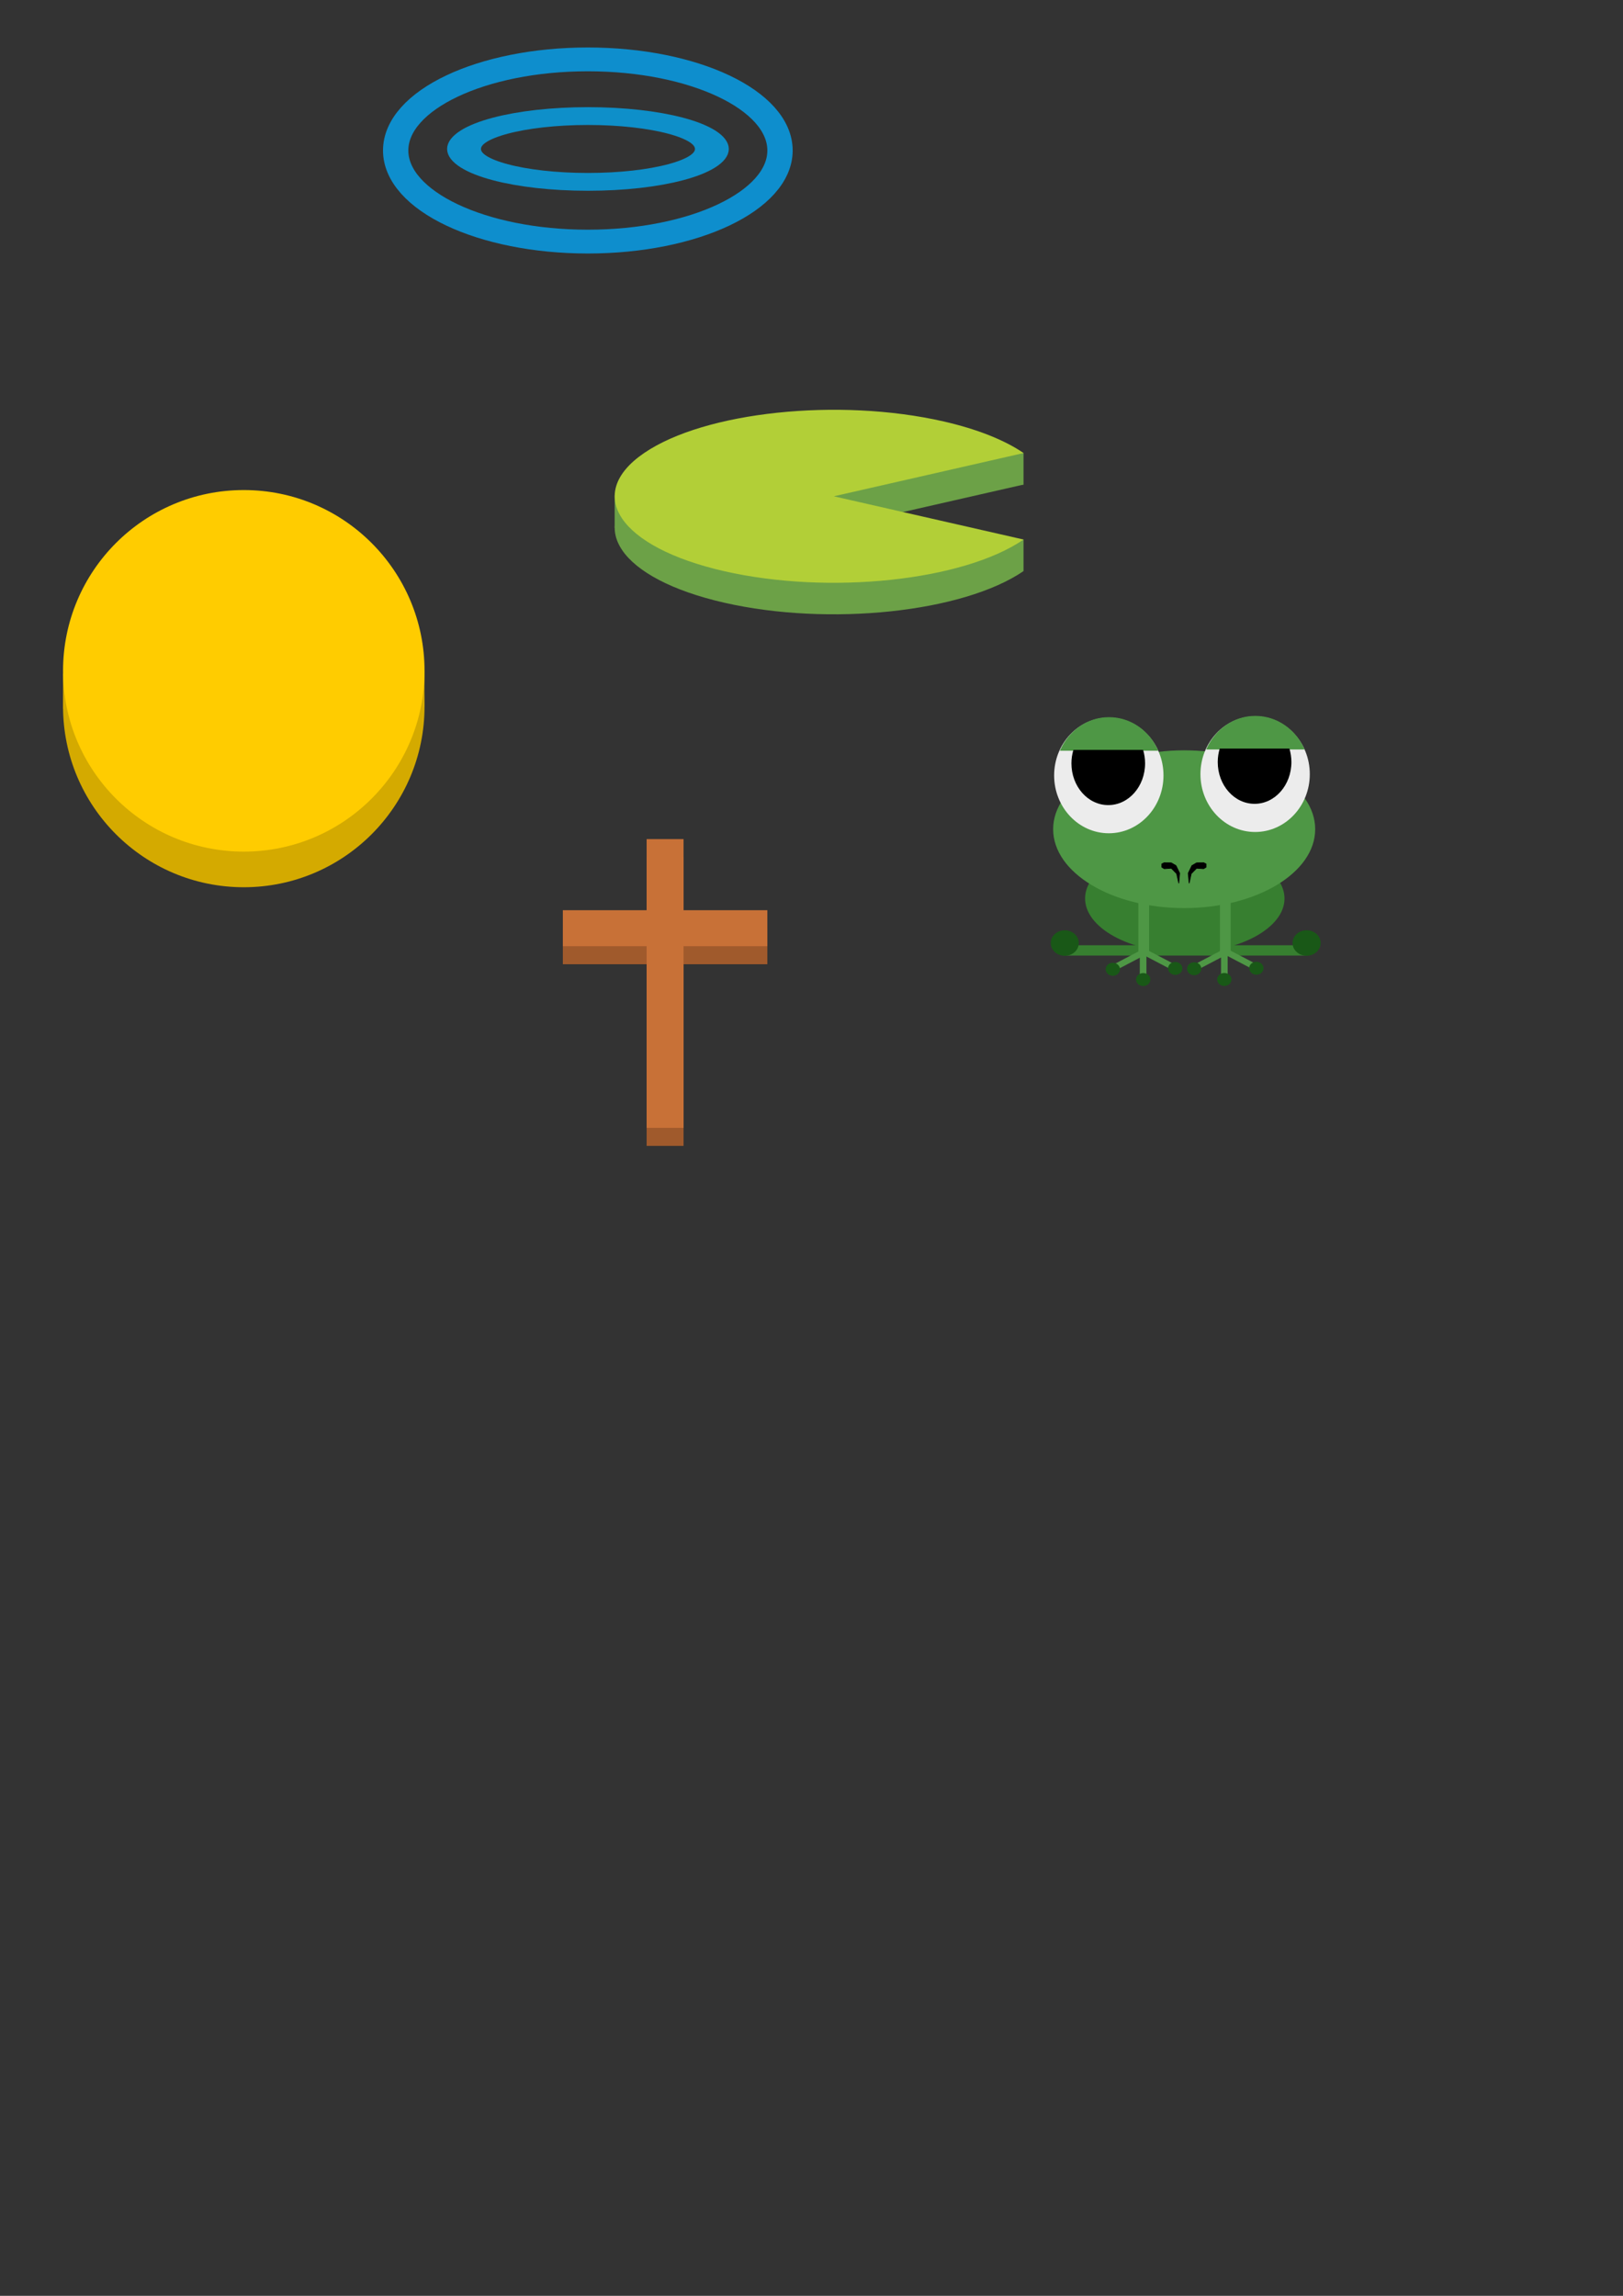 <?xml version="1.0" encoding="UTF-8" standalone="no"?>
<!-- Created with Inkscape (http://www.inkscape.org/) -->

<svg xmlns:dc="http://purl.org/dc/elements/1.1/" xmlns:cc="http://creativecommons.org/ns#" xmlns:rdf="http://www.w3.org/1999/02/22-rdf-syntax-ns#" xmlns:svg="http://www.w3.org/2000/svg" xmlns="http://www.w3.org/2000/svg" xmlns:sodipodi="http://sodipodi.sourceforge.net/DTD/sodipodi-0.dtd" xmlns:inkscape="http://www.inkscape.org/namespaces/inkscape" width="210mm" height="297mm" id="svg2" version="1.1" inkscape:version="0.48.5 r10040" sodipodi:docname="art.svg">
  <rect width="100%" height="100%" fill="#333333" stroke="none"/>
  <defs id="defs4">
    <inkscape:path-effect effect="spiro" id="path-effect4369" is_visible="true" />
    <inkscape:path-effect effect="spiro" id="path-effect4369-2" is_visible="true" />
  </defs>
  <sodipodi:namedview id="base" pagecolor="#ffffff" bordercolor="#666666" borderopacity="1.0" inkscape:pageopacity="0.0" inkscape:pageshadow="2" inkscape:zoom="0.5" inkscape:cx="558.66845" inkscape:cy="303.94254" inkscape:document-units="px" inkscape:current-layer="layer1" showgrid="false" showguides="true" inkscape:guide-bbox="true" inkscape:window-width="1858" inkscape:window-height="1057" inkscape:window-x="54" inkscape:window-y="-8" inkscape:window-maximized="1" />
  <g inkscape:label="Capa 1" inkscape:groupmode="layer" id="layer1">
    <g id="g4574" transform="translate(168,-312)">
      <path inkscape:export-ydpi="450" inkscape:export-xdpi="450" inkscape:export-filename="C:\Users\gerard\Desktop\perestroika\core\assets\new\rana.png" transform="matrix(2.818,0,0,2.825,-646.096,-951.893)" d="m 373.719,593.594 c -4.804,0.24 -8.987,1.546 -11.812,3.406 -2.825,1.86 -4.285,4.228 -3.875,6.719 0.41,2.491 2.684,4.75 6.094,6.312 3.41,1.563 7.915,2.427 12.719,2.188 4.804,-0.24 8.964,-1.546 11.781,-3.406 2.817,-1.86 4.285,-4.227 3.875,-6.719 -0.41,-2.491 -2.661,-4.75 -6.062,-6.312 -3.402,-1.563 -7.915,-2.427 -12.719,-2.188 z" id="path3914" style="fill:#377f30;fill-opacity:1;fill-rule:nonzero;stroke:none" inkscape:original="M 373.6875 593.21875 C 363.96373 593.70378 356.77519 598.42827 357.65625 603.78125 C 358.53731 609.13423 367.15123 613.07878 376.875 612.59375 C 386.59877 612.10872 393.75606 607.38423 392.875 602.03125 C 391.99386 596.6783 383.41121 592.73373 373.6875 593.21875 z " inkscape:radius="-0.38979262" sodipodi:type="inkscape:offset" />
      <path inkscape:export-ydpi="450" inkscape:export-xdpi="450" inkscape:export-filename="C:\Users\gerard\Desktop\perestroika\core\assets\new\rana.png" transform="matrix(2.929,0,0,2.796,-687.016,-935.436)" d="m 396.786,591.157 c 0,7.619 -9.794,13.795 -21.875,13.795 -12.081,0 -21.875,-6.176 -21.875,-13.795 0,-7.619 9.794,-13.795 21.875,-13.795 12.081,0 21.875,6.176 21.875,13.795 z" sodipodi:ry="13.794642" sodipodi:rx="21.875" sodipodi:cy="591.1568" sodipodi:cx="374.91071" id="path3867" style="fill:#4e9745;fill-opacity:1;fill-rule:nonzero;stroke:none" sodipodi:type="arc" />
      <path inkscape:export-ydpi="450" inkscape:export-xdpi="450" inkscape:export-filename="C:\Users\gerard\Desktop\perestroika\core\assets\new\rana.png" transform="matrix(3.482,0,0,2.73,-887.98,-891.396)" d="m 370.179,579.684 c 0,5.72 -3.438,10.357 -7.679,10.357 -4.241,0 -7.679,-4.637 -7.679,-10.357 0,-5.72 3.438,-10.357 7.679,-10.357 4.241,0 7.679,4.637 7.679,10.357 z" sodipodi:ry="10.357142" sodipodi:rx="7.6785712" sodipodi:cy="579.68359" sodipodi:cx="362.5" id="path3900" style="fill:#ececec;fill-opacity:1;fill-rule:nonzero;stroke:none" sodipodi:type="arc" />
      <path inkscape:export-ydpi="450" inkscape:export-xdpi="450" inkscape:export-filename="C:\Users\gerard\Desktop\perestroika\core\assets\new\rana.png" inkscape:connector-curvature="0" id="path3869" d="m 374.328,662.653 c -10.675,0 -19.822,6.714 -24.014,16.424 l 48.117,0 c -4.191,-9.716 -13.425,-16.424 -24.103,-16.424 z" style="fill:#4e9745;fill-opacity:1;fill-rule:nonzero;stroke:none" />
      <path inkscape:export-ydpi="450" inkscape:export-xdpi="450" inkscape:export-filename="C:\Users\gerard\Desktop\perestroika\core\assets\new\rana.png" inkscape:connector-curvature="0" id="path3895" d="m 356.935,678.643 c -0.616,2.064 -0.971,4.27 -0.971,6.57 0,11.315 8.05,20.43 18.011,20.43 9.961,0 18.011,-9.115 18.011,-20.43 0,-2.3 -0.355,-4.506 -0.971,-6.57 l -34.079,0 z" style="fill:#000000;fill-opacity:1;fill-rule:nonzero;stroke:none" />
      <rect inkscape:export-ydpi="450" inkscape:export-xdpi="450" inkscape:export-filename="C:\Users\gerard\Desktop\perestroika\core\assets\new\rana.png" y="774.181" x="352.198" height="5.027" width="118.99" id="rect4036" style="fill:#377f30;fill-opacity:1;fill-rule:nonzero;stroke:none" />
      <rect inkscape:export-ydpi="450" inkscape:export-xdpi="450" inkscape:export-filename="C:\Users\gerard\Desktop\perestroika\core\assets\new\rana.png" y="750.618" x="388.706" height="28.553" width="5.244" id="rect4056" style="fill:#4e9745;fill-opacity:1;fill-rule:nonzero;stroke:none" />
      <rect inkscape:export-ydpi="450" inkscape:export-xdpi="450" inkscape:export-filename="C:\Users\gerard\Desktop\perestroika\core\assets\new\rana.png" y="750.655" x="428.588" height="28.553" width="5.244" id="rect4056-1" style="fill:#4e9745;fill-opacity:1;fill-rule:nonzero;stroke:none" />
      <rect inkscape:export-ydpi="450" inkscape:export-xdpi="450" inkscape:export-filename="C:\Users\gerard\Desktop\perestroika\core\assets\new\rana.png" y="777.758" x="429.123" height="11.104" width="3.246" id="rect4076" style="fill:#4e9745;fill-opacity:1;fill-rule:nonzero;stroke:none" />
      <rect inkscape:export-ydpi="450" inkscape:export-xdpi="450" inkscape:export-filename="C:\Users\gerard\Desktop\perestroika\core\assets\new\rana.png" y="774.185" x="389.393" height="15.636" width="3.246" id="rect4076-0" style="fill:#4e9745;fill-opacity:1;fill-rule:nonzero;stroke:none" />
      <rect inkscape:export-ydpi="450" inkscape:export-xdpi="450" inkscape:export-filename="C:\Users\gerard\Desktop\perestroika\core\assets\new\rana.png" transform="matrix(0.537,-0.844,0.886,0.464,0,0)" y="783.745" x="-491.489" height="16.846" width="3.024" id="rect4076-0-4" style="fill:#4e9745;fill-opacity:1;fill-rule:nonzero;stroke:none" />
      <rect inkscape:export-ydpi="450" inkscape:export-xdpi="450" inkscape:export-filename="C:\Users\gerard\Desktop\perestroika\core\assets\new\rana.png" transform="matrix(0.537,-0.844,0.886,0.464,0,0)" y="748.642" x="-510.169" height="16.846" width="3.024" id="rect4076-0-4-5" style="fill:#4e9745;fill-opacity:1;fill-rule:nonzero;stroke:none" />
      <rect inkscape:export-ydpi="450" inkscape:export-xdpi="450" inkscape:export-filename="C:\Users\gerard\Desktop\perestroika\core\assets\new\rana.png" transform="matrix(0.537,0.844,-0.886,0.464,0,0)" y="85.658" x="871.64" height="16.846" width="3.024" id="rect4076-0-49" style="fill:#4e9745;fill-opacity:1;fill-rule:nonzero;stroke:none" />
      <rect inkscape:export-ydpi="450" inkscape:export-xdpi="450" inkscape:export-filename="C:\Users\gerard\Desktop\perestroika\core\assets\new\rana.png" transform="matrix(0.537,0.844,-0.886,0.464,0,0)" y="52.559" x="890.036" height="16.846" width="3.024" id="rect4076-0-49-5" style="fill:#4e9745;fill-opacity:1;fill-rule:nonzero;stroke:none" />
      <path inkscape:export-ydpi="450" inkscape:export-xdpi="450" inkscape:export-filename="C:\Users\gerard\Desktop\perestroika\core\assets\new\rana.png" transform="matrix(3.482,0,0,2.73,-816.429,-892.017)" d="m 370.179,579.684 c 0,5.72 -3.438,10.357 -7.679,10.357 -4.241,0 -7.679,-4.637 -7.679,-10.357 0,-5.72 3.438,-10.357 7.679,-10.357 4.241,0 7.679,4.637 7.679,10.357 z" sodipodi:ry="10.357142" sodipodi:rx="7.6785712" sodipodi:cy="579.68359" sodipodi:cx="362.5" id="path3900-6" style="fill:#ececec;fill-opacity:1;fill-rule:nonzero;stroke:none" sodipodi:type="arc" />
      <path inkscape:export-ydpi="450" inkscape:export-xdpi="450" inkscape:export-filename="C:\Users\gerard\Desktop\perestroika\core\assets\new\rana.png" inkscape:connector-curvature="0" id="path3869-4" d="m 445.879,662.033 c -10.675,0 -19.821,6.714 -24.014,16.424 l 48.117,0 c -4.191,-9.716 -13.424,-16.424 -24.103,-16.424 z" style="fill:#4e9745;fill-opacity:1;fill-rule:nonzero;stroke:none" />
      <path inkscape:export-ydpi="450" inkscape:export-xdpi="450" inkscape:export-filename="C:\Users\gerard\Desktop\perestroika\core\assets\new\rana.png" inkscape:connector-curvature="0" id="path3895-8" d="m 428.486,678.023 c -0.616,2.064 -0.971,4.269 -0.971,6.57 0,11.315 8.05,20.431 18.011,20.431 9.961,0 18.011,-9.116 18.011,-20.431 0,-2.3 -0.355,-4.506 -0.971,-6.57 l -34.079,0 z" style="fill:#000000;fill-opacity:1;fill-rule:nonzero;stroke:none" />
      <path inkscape:export-ydpi="450" inkscape:export-xdpi="450" inkscape:export-filename="C:\Users\gerard\Desktop\perestroika\core\assets\new\rana.png" transform="matrix(2.825,0,0,2.564,-529.189,-795.329)" sodipodi:open="true" sodipodi:end="12.476" sodipodi:start="6.1928232" d="m 356.46,611.483 c 0.121,1.337 -0.864,2.519 -2.201,2.64 -1.337,0.121 -2.519,-0.864 -2.64,-2.201 -0.121,-1.337 0.864,-2.519 2.201,-2.64 1.337,-0.121 2.519,0.864 2.64,2.201" sodipodi:ry="2.4306796" sodipodi:rx="2.4306796" sodipodi:cy="611.70209" sodipodi:cx="354.03952" id="path3924" style="fill:#195817;fill-opacity:1;fill-rule:nonzero;stroke:none" sodipodi:type="arc" />
      <path inkscape:export-ydpi="450" inkscape:export-xdpi="450" inkscape:export-filename="C:\Users\gerard\Desktop\perestroika\core\assets\new\rana.png" transform="matrix(2.825,0,0,2.564,-647.453,-795.309)" sodipodi:open="true" sodipodi:end="12.476" sodipodi:start="6.1928232" d="m 356.46,611.483 c 0.121,1.337 -0.864,2.519 -2.201,2.64 -1.337,0.121 -2.519,-0.864 -2.64,-2.201 -0.121,-1.337 0.864,-2.519 2.201,-2.64 1.337,-0.121 2.519,0.864 2.64,2.201" sodipodi:ry="2.4306796" sodipodi:rx="2.4306796" sodipodi:cy="611.70209" sodipodi:cx="354.03952" id="path3924-0" style="fill:#195817;fill-opacity:1;fill-rule:nonzero;stroke:none" sodipodi:type="arc" />
      <path inkscape:export-ydpi="450" inkscape:export-xdpi="450" inkscape:export-filename="C:\Users\gerard\Desktop\perestroika\core\assets\new\rana.png" transform="matrix(2.825,0,0,2.564,-617.282,-796.164)" sodipodi:open="true" sodipodi:end="12.476" sodipodi:start="6.1928232" d="m 363.713,616.761 c 0.062,0.681 -0.44,1.282 -1.121,1.344 -0.681,0.062 -1.282,-0.44 -1.344,-1.121 -0.062,-0.681 0.44,-1.282 1.121,-1.344 0.681,-0.062 1.282,0.44 1.344,1.121" sodipodi:ry="1.2374369" sodipodi:rx="1.2374369" sodipodi:cy="616.8728" sodipodi:cx="362.48062" id="path3944" style="fill:#195817;fill-opacity:1;fill-rule:nonzero;stroke:none" sodipodi:type="arc" />
      <path inkscape:export-ydpi="450" inkscape:export-xdpi="450" inkscape:export-filename="C:\Users\gerard\Desktop\perestroika\core\assets\new\rana.png" sodipodi:open="true" sodipodi:end="12.476" sodipodi:start="6.1928232" d="m 363.713,616.761 c 0.062,0.681 -0.44,1.282 -1.121,1.344 -0.681,0.062 -1.282,-0.44 -1.344,-1.121 -0.062,-0.681 0.44,-1.282 1.121,-1.344 0.681,-0.062 1.282,0.44 1.344,1.121" sodipodi:ry="1.2374369" sodipodi:rx="1.2374369" sodipodi:cy="616.8728" sodipodi:cx="362.48062" id="path3944-3" style="fill:#195817;fill-opacity:1;fill-rule:nonzero;stroke:none" sodipodi:type="arc" transform="matrix(2.825,0,0,2.564,-647.802,-795.736)" />
      <path inkscape:export-ydpi="450" inkscape:export-xdpi="450" inkscape:export-filename="C:\Users\gerard\Desktop\perestroika\core\assets\new\rana.png" transform="matrix(2.825,0,0,2.564,-632.937,-790.716)" sodipodi:open="true" sodipodi:end="12.476" sodipodi:start="6.1928232" d="m 363.713,616.761 c 0.062,0.681 -0.44,1.282 -1.121,1.344 -0.681,0.062 -1.282,-0.44 -1.344,-1.121 -0.062,-0.681 0.44,-1.282 1.121,-1.344 0.681,-0.062 1.282,0.44 1.344,1.121" sodipodi:ry="1.2374369" sodipodi:rx="1.2374369" sodipodi:cy="616.8728" sodipodi:cx="362.48062" id="path3944-4" style="fill:#195817;fill-opacity:1;fill-rule:nonzero;stroke:none" sodipodi:type="arc" />
      <path inkscape:export-ydpi="450" inkscape:export-xdpi="450" inkscape:export-filename="C:\Users\gerard\Desktop\perestroika\core\assets\new\rana.png" transform="matrix(2.825,0,0,2.564,-608.001,-796.003)" sodipodi:open="true" sodipodi:end="12.476" sodipodi:start="6.1928232" d="m 363.713,616.761 c 0.062,0.681 -0.44,1.282 -1.121,1.344 -0.681,0.062 -1.282,-0.44 -1.344,-1.121 -0.062,-0.681 0.44,-1.282 1.121,-1.344 0.681,-0.062 1.282,0.44 1.344,1.121" sodipodi:ry="1.2374369" sodipodi:rx="1.2374369" sodipodi:cy="616.8728" sodipodi:cx="362.48062" id="path3944-4-0" style="fill:#195817;fill-opacity:1;fill-rule:nonzero;stroke:none" sodipodi:type="arc" />
      <path inkscape:export-ydpi="450" inkscape:export-xdpi="450" inkscape:export-filename="C:\Users\gerard\Desktop\perestroika\core\assets\new\rana.png" transform="matrix(2.825,0,0,2.564,-577.61,-796.247)" sodipodi:open="true" sodipodi:end="12.476" sodipodi:start="6.1928232" d="m 363.713,616.761 c 0.062,0.681 -0.44,1.282 -1.121,1.344 -0.681,0.062 -1.282,-0.44 -1.344,-1.121 -0.062,-0.681 0.44,-1.282 1.121,-1.344 0.681,-0.062 1.282,0.44 1.344,1.121" sodipodi:ry="1.2374369" sodipodi:rx="1.2374369" sodipodi:cy="616.8728" sodipodi:cx="362.48062" id="path3944-4-0-0" style="fill:#195817;fill-opacity:1;fill-rule:nonzero;stroke:none" sodipodi:type="arc" />
      <path inkscape:export-ydpi="450" inkscape:export-xdpi="450" inkscape:export-filename="C:\Users\gerard\Desktop\perestroika\core\assets\new\rana.png" transform="matrix(2.825,0,0,2.564,-593.267,-790.754)" sodipodi:open="true" sodipodi:end="12.476" sodipodi:start="6.1928232" d="m 363.713,616.761 c 0.062,0.681 -0.44,1.282 -1.121,1.344 -0.681,0.062 -1.282,-0.44 -1.344,-1.121 -0.062,-0.681 0.44,-1.282 1.121,-1.344 0.681,-0.062 1.282,0.44 1.344,1.121" sodipodi:ry="1.2374369" sodipodi:rx="1.2374369" sodipodi:cy="616.8728" sodipodi:cx="362.48062" id="path3944-4-0-0-5" style="fill:#195817;fill-opacity:1;fill-rule:nonzero;stroke:none" sodipodi:type="arc" />
      <g inkscape:export-ydpi="450" inkscape:export-xdpi="450" inkscape:export-filename="C:\Users\gerard\Desktop\perestroika\core\assets\new\rana.png" transform="matrix(2.825,0,0,2.564,-973.389,-809.698)" id="g4392">
        <path style="fill:#000000;fill-opacity:1;stroke:#000000;stroke-width:0.119;stroke-linecap:butt;stroke-linejoin:miter;stroke-miterlimit:4;stroke-opacity:1;stroke-dasharray:none" d="m 487.852,602.016 -1.25,-0.016 -0.391,0.227 0,0.625 0.438,0.297 1.211,-0.094 0.922,1.031 0.367,1.828 0.156,-1.914 -0.641,-1.461 -0.812,-0.524" id="path4367" inkscape:path-effect="#path-effect4369" inkscape:original-d="m 487.85156,602.01575 c -0.14844,-0.0391 -0.60937,-0.14839 -1.25,-0.0156 -0.26562,0.10157 -0.25781,0.0156 -0.39062,0.22657 -0.17187,0.35937 -0.17969,0.35156 0,0.625 l 0.4375,0.29687 1.21093,-0.0937 0.92188,1.03125 0.36719,1.82813 0.15625,-1.91407 -0.64063,-1.46093 z" inkscape:connector-curvature="0" sodipodi:nodetypes="ccccccccccc" />
        <path style="fill:#000000;fill-opacity:1;stroke:#000000;stroke-width:0.119;stroke-linecap:butt;stroke-linejoin:miter;stroke-miterlimit:4;stroke-opacity:1;stroke-dasharray:none" d="m 492.239,602.016 1.25,-0.016 0.391,0.227 0,0.625 -0.438,0.297 -1.211,-0.094 -0.922,1.031 -0.367,1.828 -0.156,-1.914 0.641,-1.461 0.812,-0.524" id="path4367-1" inkscape:path-effect="#path-effect4369-2" inkscape:original-d="m 492.23939,602.01575 c 0.14844,-0.0391 0.60937,-0.14839 1.25,-0.0156 0.26562,0.10157 0.25781,0.0156 0.39062,0.22657 0.17187,0.35937 0.17969,0.35156 0,0.625 l -0.4375,0.29687 -1.21093,-0.0937 -0.92188,1.03125 -0.36719,1.82813 -0.15625,-1.91407 0.64063,-1.46093 z" inkscape:connector-curvature="0" sodipodi:nodetypes="ccccccccccc" />
      </g>
    </g>
    <g id="g4568" transform="translate(-42,-310)">
      <path inkscape:export-ydpi="101.82" inkscape:export-xdpi="101.82" inkscape:export-filename="C:\Users\gerard\Desktop\perestroika\core\assets\new\moneda.png" transform="translate(-0.707,3.99)" d="m 250.316,651.433 c 0,48.816 -39.573,88.388 -88.388,88.388 -48.816,0 -88.388,-39.573 -88.388,-88.388 0,-48.816 39.573,-88.388 88.388,-88.388 48.816,0 88.388,39.573 88.388,88.388 z" sodipodi:ry="88.388344" sodipodi:rx="88.388344" sodipodi:cy="651.43262" sodipodi:cx="161.92746" id="path4396" style="fill:#d4aa00;fill-opacity:1;fill-rule:nonzero;stroke:none" sodipodi:type="arc" />
      <rect inkscape:export-ydpi="101.82" inkscape:export-xdpi="101.82" inkscape:export-filename="C:\Users\gerard\Desktop\perestroika\core\assets\new\moneda.png" y="639.368" x="72.832" height="17.192" width="6.01" id="rect4465" style="fill:#d4aa00;fill-opacity:1;fill-rule:nonzero;stroke:none" />
      <rect inkscape:export-ydpi="101.82" inkscape:export-xdpi="101.82" inkscape:export-filename="C:\Users\gerard\Desktop\perestroika\core\assets\new\moneda.png" y="637.865" x="247.134" height="17.633" width="2.431" id="rect4467" style="fill:#d4aa00;fill-opacity:1;fill-rule:nonzero;stroke:none" />
      <path inkscape:export-ydpi="101.82" inkscape:export-xdpi="101.82" inkscape:export-filename="C:\Users\gerard\Desktop\perestroika\core\assets\new\moneda.png" d="m 250.316,651.433 c 0,48.816 -39.573,88.388 -88.388,88.388 -48.816,0 -88.388,-39.573 -88.388,-88.388 0,-48.816 39.573,-88.388 88.388,-88.388 48.816,0 88.388,39.573 88.388,88.388 z" sodipodi:ry="88.388344" sodipodi:rx="88.388344" sodipodi:cy="651.43262" sodipodi:cx="161.92746" id="path4396-4" style="fill:#ffcc00;fill-opacity:1;fill-rule:nonzero;stroke:none" sodipodi:type="arc" transform="translate(-0.707,-13.435)" />
    </g>
    <g id="g4604" transform="translate(708,-444)">
      <path inkscape:export-ydpi="90" inkscape:export-xdpi="90" inkscape:export-filename="C:\Users\gerard\Desktop\perestroika\core\assets\new\cruz.png" inkscape:connector-curvature="0" d="m -432.749,897.865 100,0 0,17.593 -100,0 z m 40.972,-34.756 18.056,0 0,141.169 -18.056,0 z" style="fill:#a05a2c;fill-opacity:1;fill-rule:nonzero;stroke:none" id="rect4440" />
      <path inkscape:export-ydpi="90" inkscape:export-xdpi="90" inkscape:export-filename="C:\Users\gerard\Desktop\perestroika\core\assets\new\cruz.png" d="m -432.749,889.035 100,0 0,17.593 -100,0 z m 40.972,-34.756 18.056,0 0,141.169 -18.056,0 z" style="fill:#c87137;fill-opacity:1;fill-rule:nonzero;stroke:none" id="rect4440-5" inkscape:connector-curvature="0" />
    </g>
    <g id="g4560" transform="translate(698,-252)">
      <g id="g4531">
        <rect style="fill:#6ca147;fill-opacity:1;fill-rule:nonzero;stroke:none" id="rect4511" width="27.64" height="15.405" x="-225.101" y="473.535" inkscape:export-filename="C:\Users\gerard\Desktop\perestroika\core\assets\new\hoja.png" inkscape:export-xdpi="90" inkscape:export-ydpi="90" />
        <path sodipodi:type="arc" style="fill:#6ca147;fill-opacity:1;fill-rule:nonzero;stroke:none" id="path4469-0" sodipodi:cx="-224.85995" sodipodi:cy="281.61578" sodipodi:rx="231.93103" sodipodi:ry="79.195961" d="m -24.002,321.214 c -64.046,37.879 -205.893,50.857 -316.824,28.988 -110.931,-21.869 -148.939,-70.305 -84.893,-108.184 64.046,-37.879 205.893,-50.857 316.824,-28.988 35.258,6.951 64.536,16.948 84.893,28.988 l -200.858,39.598 z" transform="matrix(0.462,0,0,0.534,-186.336,359.682)" sodipodi:start="0.52359878" sodipodi:end="5.7595865" inkscape:export-filename="C:\Users\gerard\Desktop\perestroika\core\assets\new\hoja.png" inkscape:export-xdpi="90" inkscape:export-ydpi="90" />
        <rect style="fill:#6ca147;fill-opacity:1;fill-rule:nonzero;stroke:none" id="rect4509" width="5.881" height="15.971" x="-397.408" y="494.207" inkscape:export-filename="C:\Users\gerard\Desktop\perestroika\core\assets\new\hoja.png" inkscape:export-xdpi="90" inkscape:export-ydpi="90" />
        <rect style="fill:#6ca147;fill-opacity:1;fill-rule:nonzero;stroke:none" id="rect4511-5" width="27.64" height="15.405" x="-225.101" y="515.795" inkscape:export-filename="C:\Users\gerard\Desktop\perestroika\core\assets\new\hoja.png" inkscape:export-xdpi="90" inkscape:export-ydpi="90" />
        <path sodipodi:type="arc" style="fill:#b2cf37;fill-opacity:1;fill-rule:nonzero;stroke:none" id="path4469-0-6" sodipodi:cx="-224.85995" sodipodi:cy="281.61578" sodipodi:rx="231.93103" sodipodi:ry="79.195961" d="m -24.002,321.214 c -64.046,37.879 -205.893,50.857 -316.824,28.988 -110.931,-21.869 -148.939,-70.305 -84.893,-108.184 64.046,-37.879 205.893,-50.857 316.824,-28.988 35.258,6.951 64.536,16.948 84.893,28.988 l -200.858,39.598 z" transform="matrix(0.462,0,0,0.534,-186.336,344.277)" sodipodi:start="0.52359878" sodipodi:end="5.7595865" inkscape:export-filename="C:\Users\gerard\Desktop\perestroika\core\assets\new\hoja.png" inkscape:export-xdpi="90" inkscape:export-ydpi="90" />
      </g>
    </g>
    <g id="g4556" transform="translate(616,-278)">
      <path inkscape:export-ydpi="89.718208" inkscape:export-xdpi="89.718208" inkscape:export-filename="C:\Users\gerard\Desktop\perestroika\core\assets\new\agua.png" transform="matrix(0.247,0,0,0.13,-412.829,309.722)" d="m 586.899,316.264 c 0,68.342 -109.854,123.744 -245.366,123.744 -135.512,0 -245.366,-55.402 -245.366,-123.744 0,-68.342 109.854,-123.744 245.366,-123.744 135.512,0 245.366,55.402 245.366,123.744 z" sodipodi:ry="123.74368" sodipodi:rx="245.36606" sodipodi:cy="316.26404" sodipodi:cx="341.53256" id="path4418-8-9" style="fill:none;stroke:#0e8fc9;stroke-width:67.005;stroke-miterlimit:4;stroke-opacity:1;stroke-dasharray:none;stroke-dashoffset:0" sodipodi:type="arc" />
      <path inkscape:export-ydpi="89.718208" inkscape:export-xdpi="89.718208" inkscape:export-filename="C:\Users\gerard\Desktop\perestroika\core\assets\new\agua.png" transform="matrix(0.383,0,0,0.36,-459.334,237.726)" d="m 586.899,316.264 c 0,68.342 -109.854,123.744 -245.366,123.744 -135.512,0 -245.366,-55.402 -245.366,-123.744 0,-68.342 109.854,-123.744 245.366,-123.744 135.512,0 245.366,55.402 245.366,123.744 z" sodipodi:ry="123.74368" sodipodi:rx="245.36606" sodipodi:cy="316.26404" sodipodi:cx="341.53256" id="path4418" style="fill:none;stroke:#0e8ecd;stroke-width:32.33;stroke-miterlimit:4;stroke-opacity:1;stroke-dasharray:none;stroke-dashoffset:0" sodipodi:type="arc" />
    </g>
  </g>
</svg>
